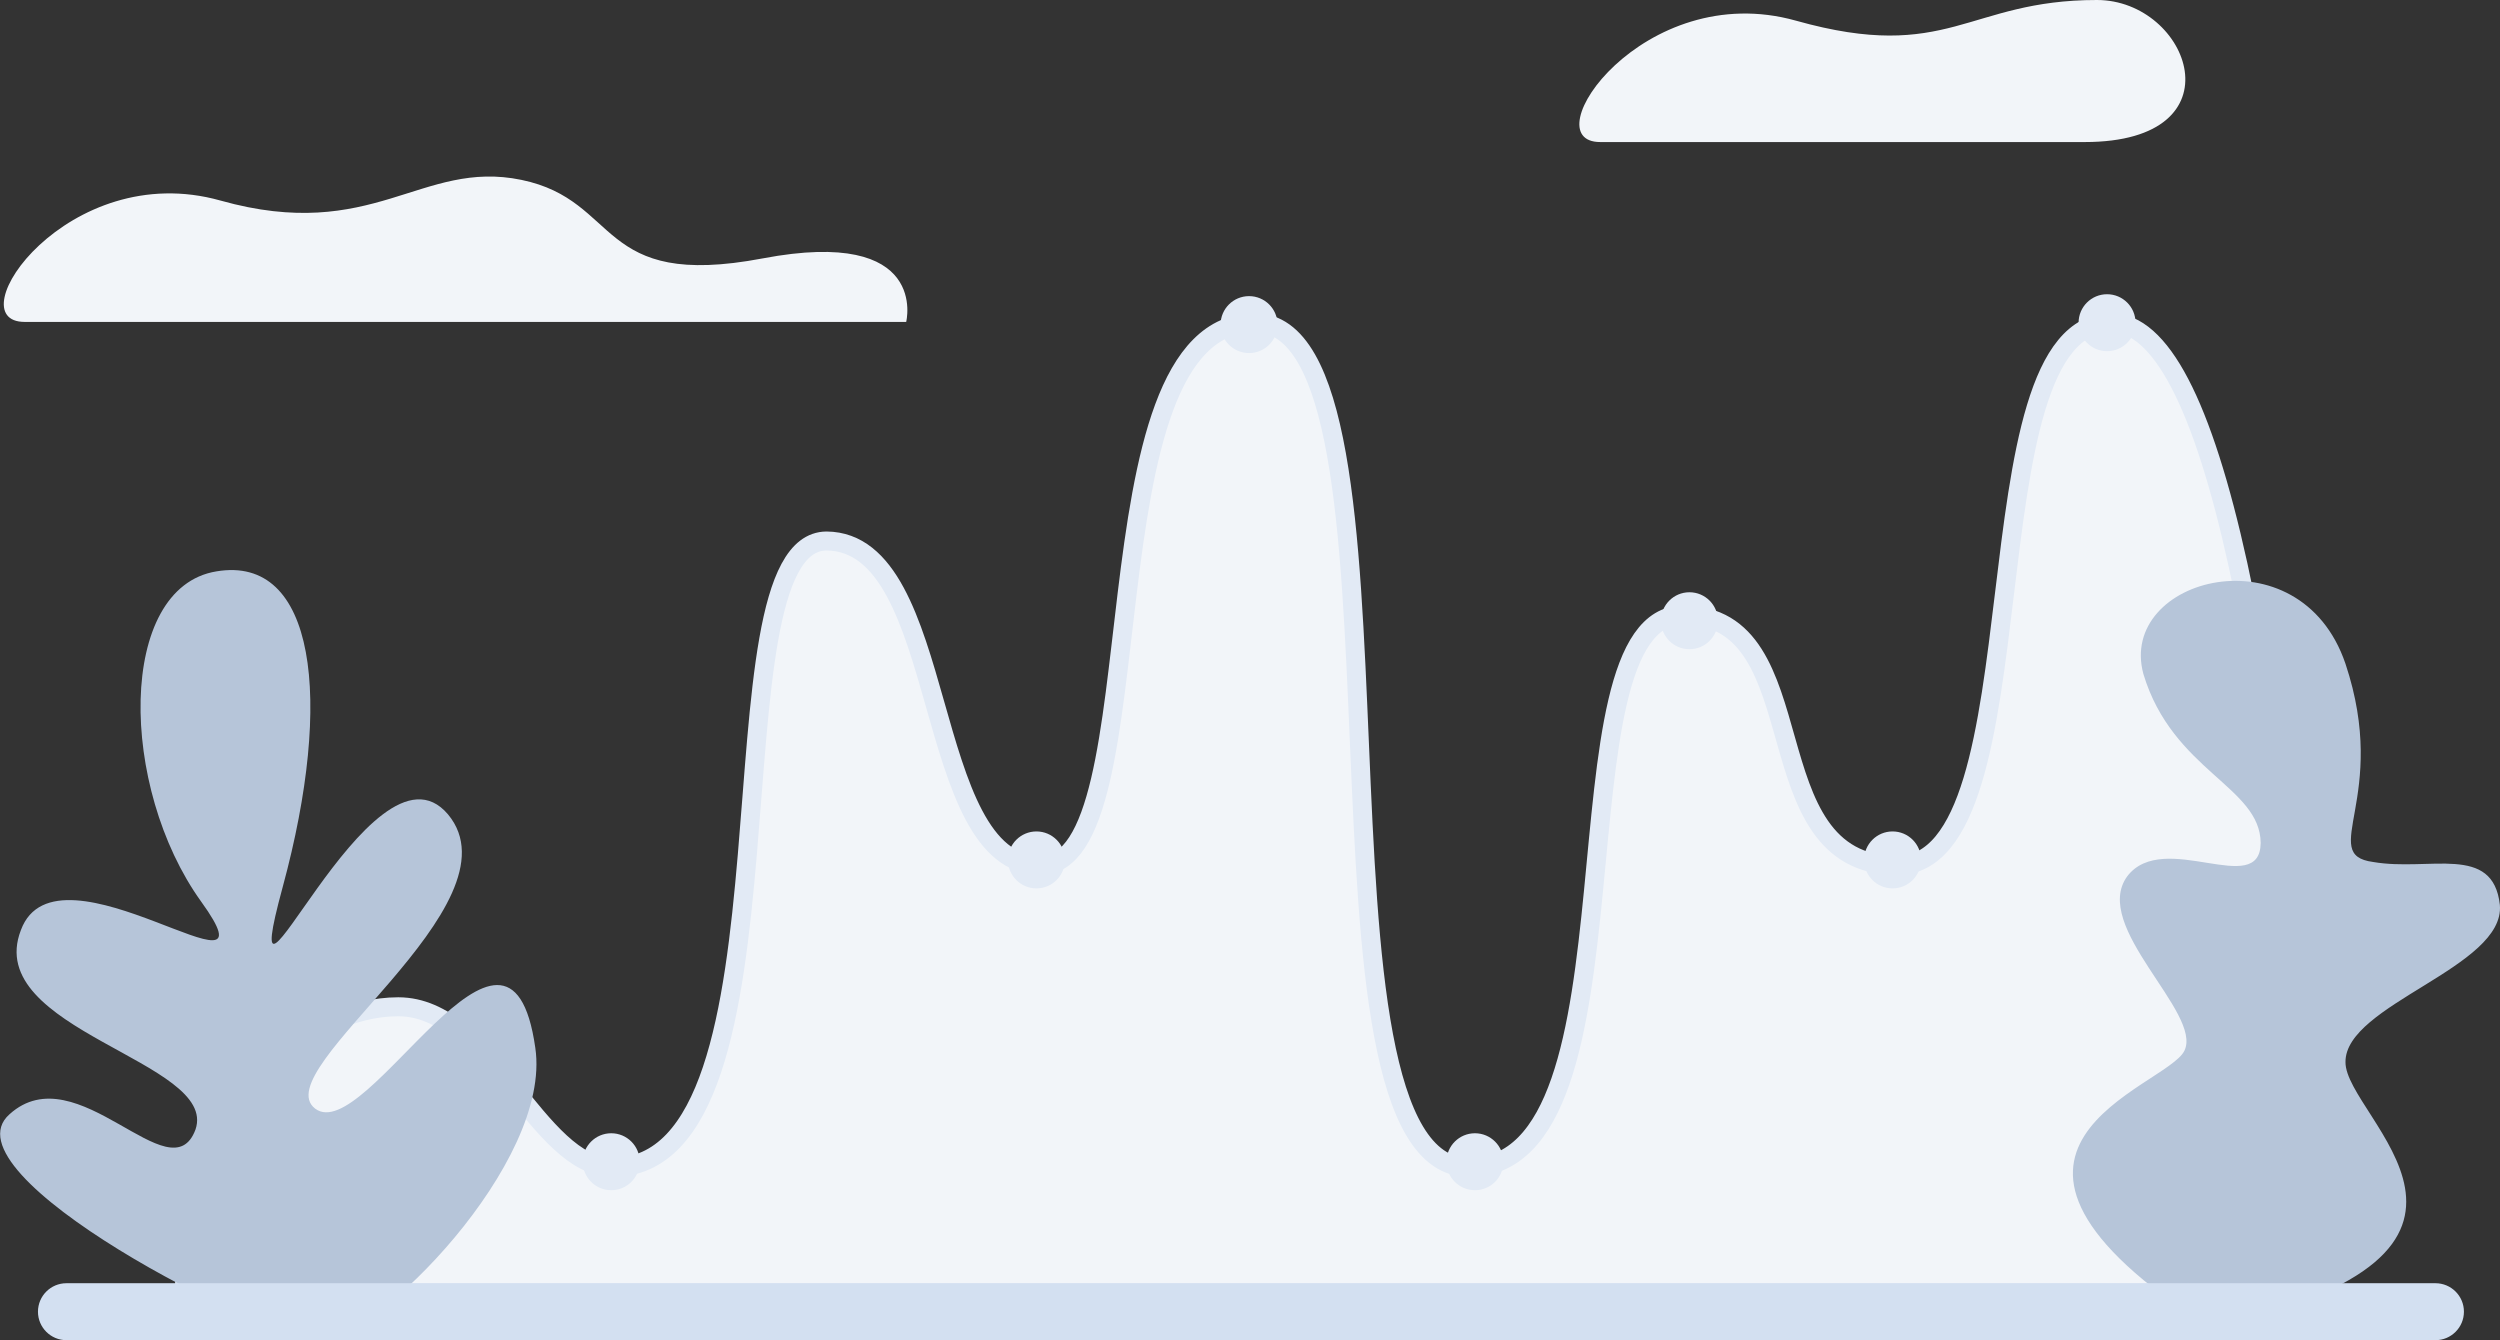 <svg width="1317" height="706" xmlns="http://www.w3.org/2000/svg"><rect width="100%" height="100%" fill="#333333" stroke="none"/><g fill="none" fill-rule="evenodd"><path d="M13.01 169.586h464.37s12.583-50.193-75.589-33.462c-88.172 16.73-74.371-30.474-127.142-41.372-52.77-10.898-78.062 33.512-158.507 10.898-80.445-22.614-139.59 63.936-103.133 63.936zM843.01 74.833h255.219c83.047 0 55.313-74.833 6.42-74.833-68.451 0-78.062 33.512-158.507 10.898-80.445-22.614-139.59 63.935-103.133 63.935z" fill="#F2F5F9"/><path d="M1225 681H97c4.282-100.42 64.207-150.631 112.8-150.631S283.24 615.112 322.6 615c104.264.294 47.698-329.517 112.8-330 65.262.483 49.395 170.8 112.8 171 63.646-.258 20.252-286 112.8-286 92.142 0 17.437 445.294 112.8 445 96.492.294 40.912-290.976 112.8-291 72.552.024 34.446 131.742 112.8 132 78.552-.258 34.652-286 112.8-286 51.92 0 88.72 170.333 112.8 511z" stroke="#E2EAF5" stroke-width="10" fill="#F2F5F9" stroke-linecap="round" stroke-linejoin="round"/><circle fill="#E2EAF5" cx="322" cy="612" r="15"/><circle fill="#E2EAF5" cx="658" cy="171" r="15"/><circle fill="#E2EAF5" cx="546" cy="453" r="15"/><circle fill="#E2EAF5" cx="777" cy="612" r="15"/><circle fill="#E2EAF5" cx="890" cy="327" r="15"/><circle fill="#E2EAF5" cx="997" cy="453" r="15"/><circle fill="#E2EAF5" cx="1110" cy="170" r="15"/><path d="M169 706c-28.884 0-199.886-87.265-164-119 35.606-32.248 84.968 43.175 98 8 12.226-35.988-112.406-52.215-92-105 19.06-51.632 138.152 44.793 95-15-43.428-60.33-44.349-165.465 8-174 52.068-8.783 61.874 66.86 35 166-27.297 100.364 46.884-85.436 87-38 39.72 47.702-96.574 134.544-70 155 26.894 20.56 102.256-129.119 116-32 8.948 60.695-84.29 154-113 154zM1164.316 699.57c-149.165-95.206-22.834-126.43-13.554-146.084 9.627-19.948-49.408-65.41-30.12-91.867 19.138-25.018 70.002 12.062 70.28-17.57-.278-29.701-46.276-37.858-61.747-88.855-14.019-51.001 82.318-76.424 106.426-5.522 23.461 70.42-14.896 100.546 14.558 104.417 29.659 5.154 63.162-9.777 66.767 22.59 2.925 32.924-81.649 52.464-81.325 82.832-.324 29.34 107.637 100.296-71.285 140.06z" fill="#B6C5D9"/><path d="M35 676h1248c8.284 0 15 6.716 15 15 0 8.284-6.716 15-15 15H35c-8.284 0-15-6.716-15-15 0-8.284 6.716-15 15-15z" fill="#D3E0F1"/></g></svg>